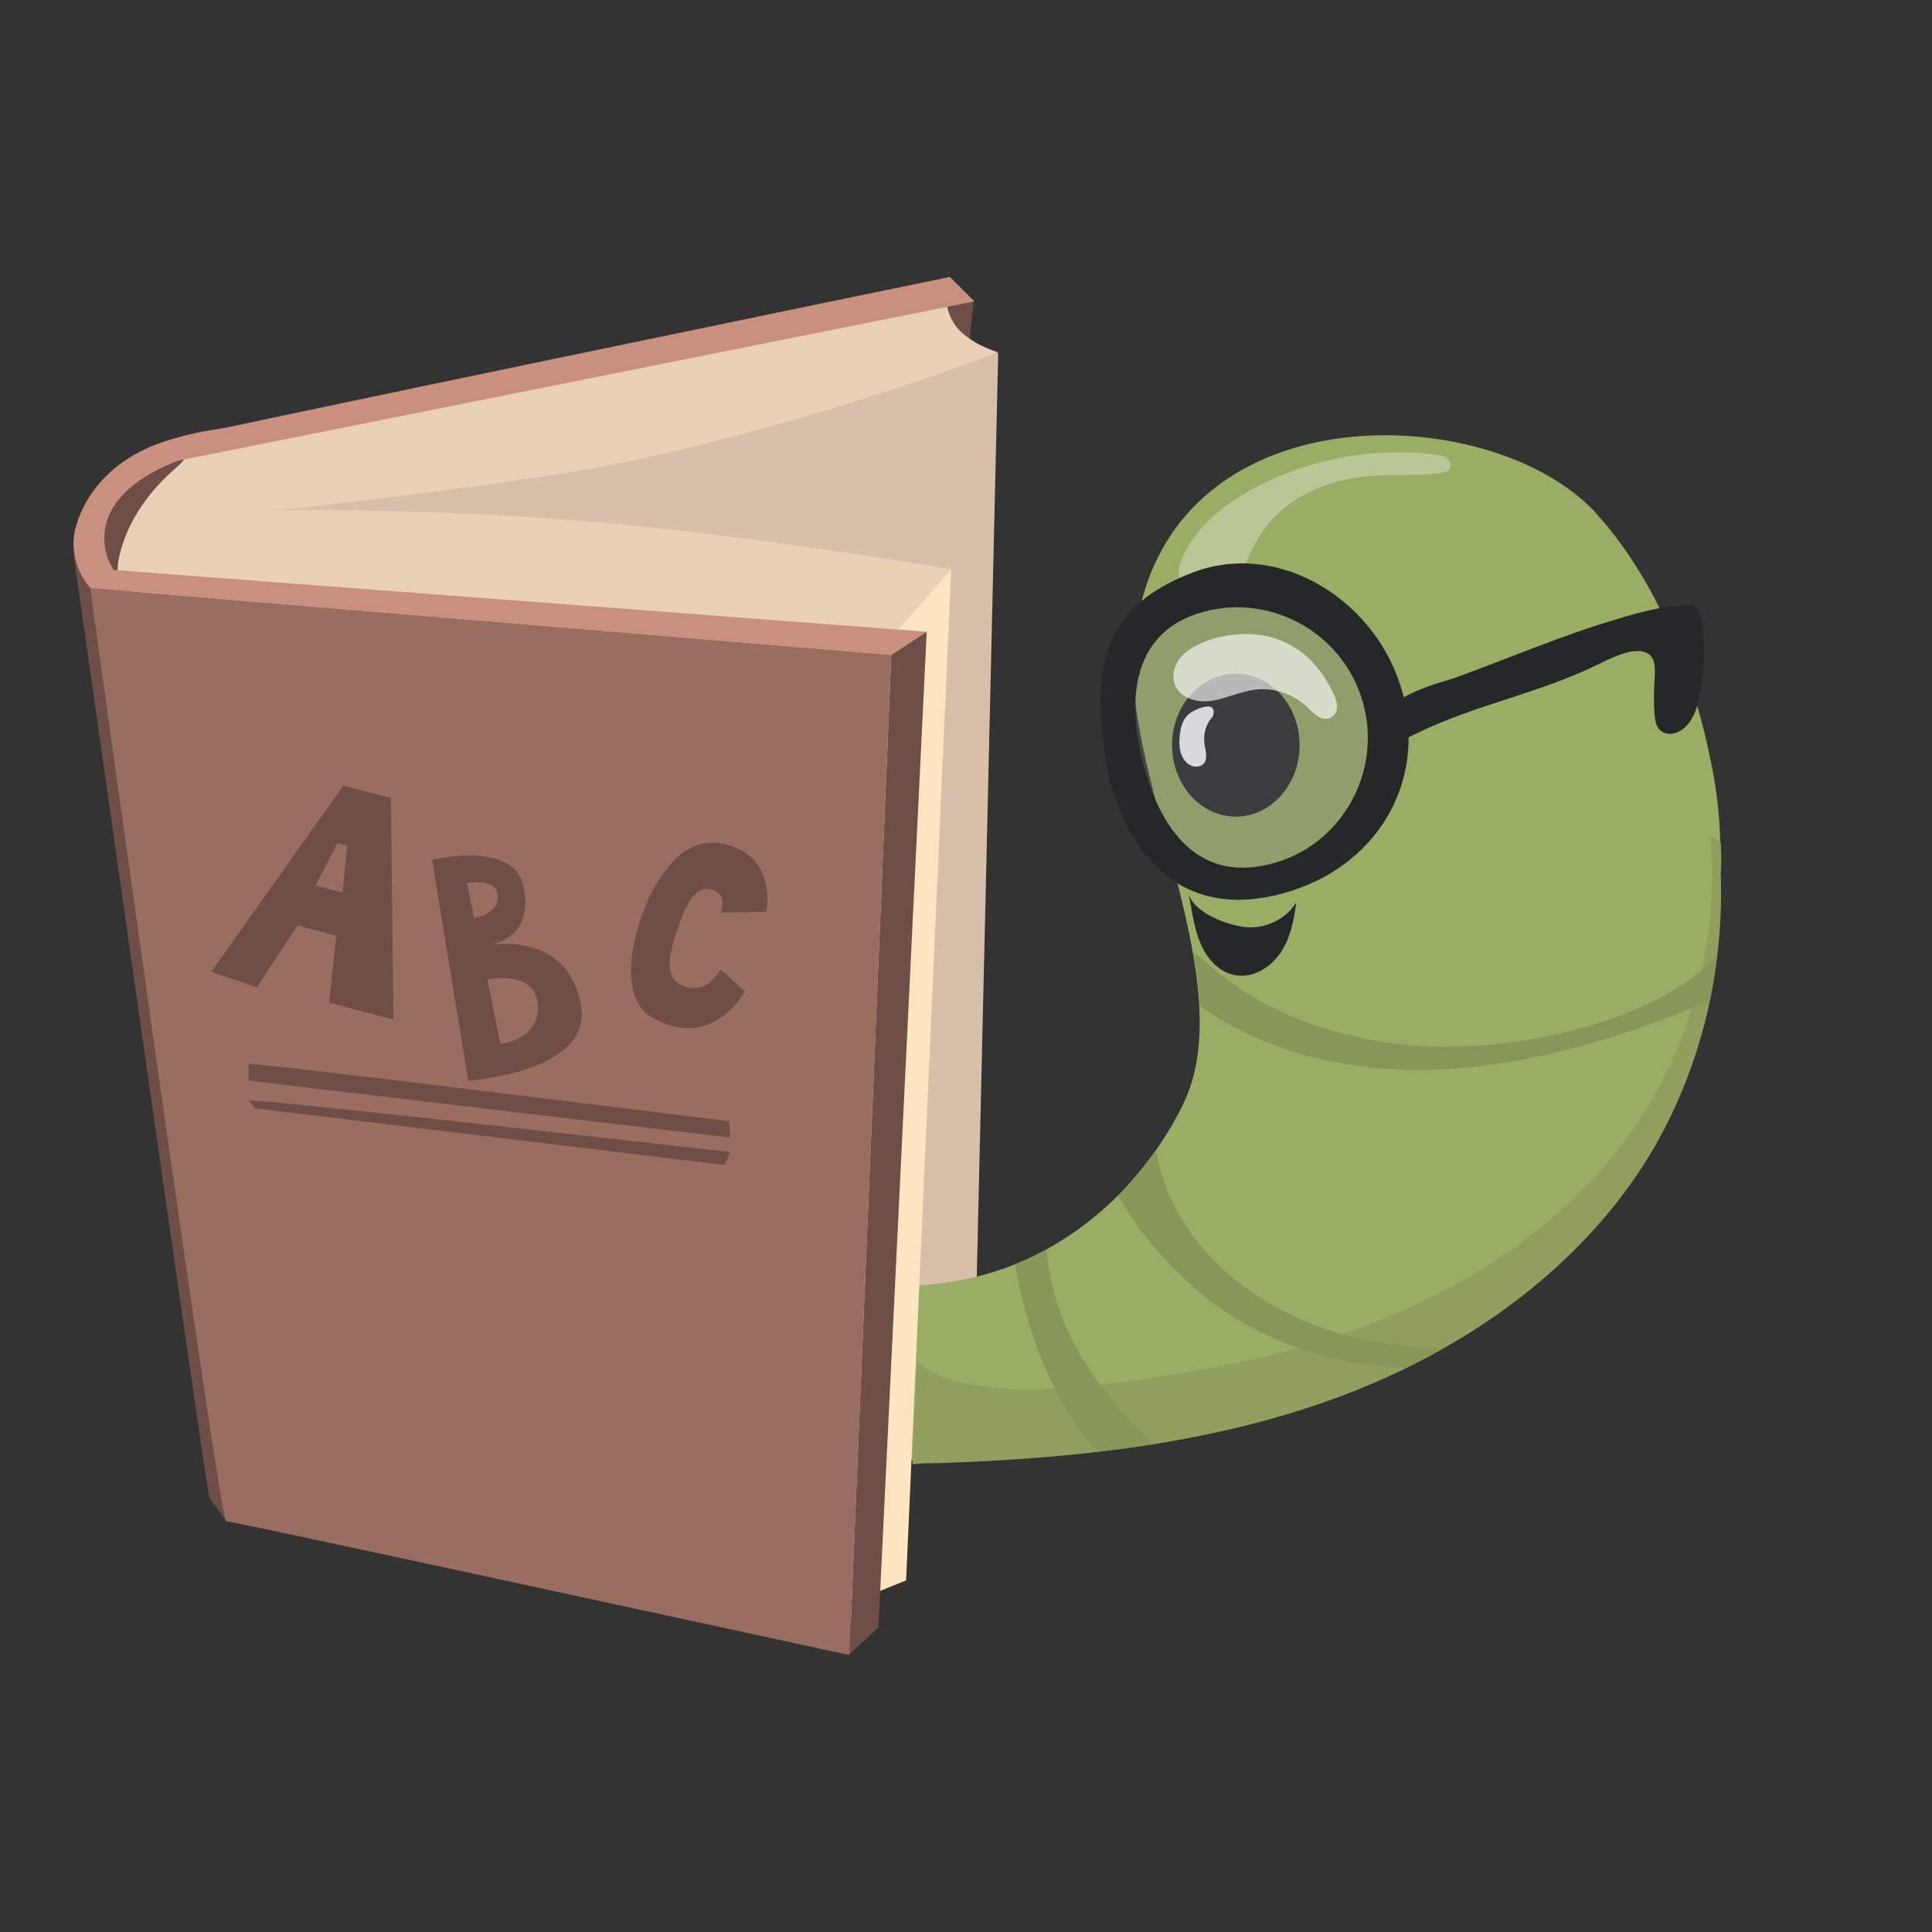 <?xml version="1.0" encoding="utf-8"?>
<!-- Generator: Adobe Illustrator 27.4.0, SVG Export Plug-In . SVG Version: 6.00 Build 0)  -->
<svg version="1.1" id="katman_1" xmlns="http://www.w3.org/2000/svg" xmlns:xlink="http://www.w3.org/1999/xlink" x="0px" y="0px"
	 viewBox="0 0 300 300" style="enable-background:new 0 0 300 300;" xml:space="preserve">
<rect x="0" y="0" width="300" height="300" fill="#333333" stroke="none"/>
<style type="text/css">
	.st0{fill:#6E4E46;}
	.st1{fill:#D8BFAA;}
	.st2{fill:#99AD65;}
	.st3{fill:#FEE5C1;}
	.st4{fill:#EAD0B5;}
	.st5{fill:#CA907F;}
	.st6{fill:#996E60;}
	.st7{fill:#262728;}
	.st8{fill:#FFFFFF;}
	.st9{opacity:0.32;fill:#FFFFFF;}
	.st10{fill:#909E5E;}
	.st11{fill:#879659;}
	.st12{opacity:0.27;fill:#76787B;}
	.st13{opacity:0.64;fill:#FFFFFF;}
</style>
<g>
	<g>
		<polygon class="st0" points="151.2,46.8 148.4,72.4 131.9,50.2 151.2,46.8 		"/>
		<path class="st1" d="M155,54.8l-3.8,163.8c0,0,6.1,4.3-27.7,9.3c-33.8,5-84-15.9-84-15.9L29.3,78.3l52.3-14.5L155,54.8L155,54.8z"
			/>
		<path class="st2" d="M267.1,135.4c0.2-5.5-0.2-11.1-1.3-16.5c-2.8-14.2-8.4-28.4-17.6-38.8C232,61.5,178.4,59.8,176,101.7
			c-1.1,20.2,16.8,51.2,7.7,69.8c-5.7,11.6-15.7,21.2-27.9,25.5c-10.3,3.6-22,3.6-32.3-0.1c-4.7-1.7-7.3-4.6-12.7-4.5
			c-4.9,0.1-9.7,1.8-13.5,4.9c-1,0.8-2,1.8-2.5,3c-0.7,1.6-0.7,3.4-0.3,5.1c1.6,8.2,9,14.1,16.8,17.2c10.8,4.3,22.7,4.4,34.2,4.1
			c21-0.7,42.1-2.9,61.8-10.1c19.7-7.2,37.9-19.9,48.8-37.8C264,165.8,267.6,150.5,267.1,135.4z"/>
		<polygon class="st3" points="147.7,88.5 140.7,245.4 129.1,250.1 126.8,91.3 147.7,88.5 		"/>
		<path class="st4" d="M22.4,81.3c1.1,0.2,52.7-5.2,72.3-9.1c30.3-5.9,60.3-17.5,60.3-17.5s-3.3-0.9-5.7-3.1
			c-2.4-2.2-2.4-5.3-2.4-5.3L29.3,68.7c0,0-5.1,2-6.9,3.5c-1.8,1.5-3.5,8-3.5,8L22.4,81.3z"/>
		<path class="st4" d="M21.1,80c0,0,41.3-3,87.9,2.8c22.6,2.8,38.7,5.6,38.7,5.6l-8.4,9.6l-4.9,154.5c0,0-97.3-19.5-97.7-20.1
			c-0.4-0.7-21.3-146.6-21.3-146.6L21.1,80L21.1,80z"/>
		<path class="st0" d="M19,90.7c-0.9-0.9-0.8-2.4-0.6-3.7c1-5.3,4.2-10.1,8.3-13.8c1-0.9,2.2-1.8,2.6-3.2c-3.7-1.2-7.9,0.6-10.4,3.7
			c-2.4,3-3.3,7.1-3.4,11c0,0.9,0,1.8,0.3,2.6c0.3,0.8,0.9,1.5,1.8,1.7L19,90.7z"/>
		<path class="st5" d="M25.4,68.6c0.8-0.6,122.1-25.6,122.1-25.6l3.8,3.8l-127,25.4L25.4,68.6L25.4,68.6z"/>
		<path class="st0" d="M11.4,85.9c0,0,20.7,145.9,21.1,146.6c0.4,0.7,2.6,3.6,2.6,3.6L20.1,95.1L11.4,85.9L11.4,85.9z"/>
		<polygon class="st5" points="17.6,88.5 143.9,98.1 138.4,101.7 15.5,91.4 		"/>
		<path class="st5" d="M15.1,92.4c-3.1-2.7-4.5-7.1-3.2-11c1.2-4,4.8-9.9,13.5-12.8c5.1-1.7,8.4-1.9,10.3-2.3
			c1.3-0.3,4.3,1.7,3.8,2.9c-4.6-0.4-13.1,2-18.1,5.6c-3.7,2.7-5.9,6.2-5,10.7c0.7,3.4,3.5,5.9,6.2,8.1c-2.6,0.3-5.3,0-7.8-1
			c0.6-0.4,1.3-0.7,1.9-1.1L15.1,92.4z"/>
		<polygon class="st0" points="138.4,101.7 143.9,98.1 136.4,252.7 131.9,256.9 		"/>
		<path class="st6" d="M14,91.3c0,0,20.1,144.9,21.1,144.9c1,0,96.8,20.8,96.8,20.8l6.5-155.3L14,91.3z"/>
		<path class="st0" d="M60.7,123.9l-7.4-1.9l-20.5,28.9l7.1,2.4l6.3-9.6l6,1.6l-1.1,10.4l10,2.6L60.7,123.9z M49,137.5l3.4-6.6
			l1.5,0.4l-0.7,7.3L49,137.5z"/>
		<path class="st0" d="M90.2,156.1c-1.8-10.2-11.3-9.8-14-9.4c1.9-0.4,6.7-2.1,5-9.3c-1.6-6.9-14.1-3.9-14.1-3.9l5.6,34.3
			C72.6,167.8,92.1,166.6,90.2,156.1z M73.6,142.5l-1.1-5.4c0,0,4.3-0.7,4.7,1.5C78,142.3,72.6,142.7,73.6,142.5z M77.7,162.1l-2-10
			c0,0,7.5-1.6,7.8,3.9C83.9,161.5,77.7,162.1,77.7,162.1z"/>
		<path class="st0" d="M119,141.6c0,0,1.5-7.3-4.6-9.9c-5.7-2.4-9.7,0.5-13,6.5c-3.2,6-5.6,16.5-0.3,19.7c9.4,5.6,14.8-4,14.5-4.1
			c-0.4-0.1-3.5-3.3-3.7-3.2c-0.2,0.1-2.2,4.3-6.2,2.3c-2.8-1.4-1.6-5.5-0.3-9.2c1.5-4.2,2.9-6.3,5.3-5.5c2.4,0.8,1.2,3.5,1.2,3.5
			L119,141.6z"/>
		<path class="st0" d="M38.6,165.2c0.6-0.3,74.6,8.9,74.6,8.9s0.3,2.5,0,2.5c-0.3,0-74.6-8.8-74.6-8.8V165.2z"/>
		<path class="st0" d="M38.6,170.9c0.3-0.5,74.8,8,74.8,8l-0.9,2l-72.9-8.8L38.6,170.9z"/>
		<path class="st7" d="M193.9,144c2.9,0.1,5.9-1.4,7.4-3.9c-0.4,2.8-0.9,5.6-2.5,7.9c-1.6,2.3-4.4,4-7.1,3.4
			c-2.6-0.5-4.5-2.8-5.4-5.2c-1-2.4-1.2-5.1-1.8-7.6C185.2,141.8,191.1,143.9,193.9,144z"/>
		<g>
			<ellipse class="st7" cx="191.9" cy="115.7" rx="9.9" ry="11.1"/>
			<path class="st8" d="M183.2,114.2c-0.1,0.8-0.1,1.7,0.1,2.5c0.2,0.8,0.7,1.7,1.5,2.1c0.7,0.4,1.7,0.3,2.2-0.3
				c0.6-0.9,0.1-2.2,0-3.3c-0.1-1.2,0.2-2.4,0.8-3.3c0.2-0.3,0.5-0.5,0.6-0.9c0.1-0.3,0.1-0.8-0.2-1.1c-0.6-0.6-2.6,0.3-3.2,0.7
				C183.8,111.3,183.3,112.8,183.2,114.2z"/>
		</g>
		<path class="st9" d="M188.7,92.9c1.8-0.7,3.1-2.2,4-3.9c0.9-1.7,1.5-3.5,2.5-5.1c3.4-6.2,10.6-9.5,17.7-10c3.6-0.3,7.3,0.1,11-0.5
			c0.5-0.1,1-0.2,1.2-0.6c0.4-0.5,0.1-1.3-0.4-1.6c-0.5-0.4-1.1-0.5-1.8-0.6c-10.3-1.3-21,0.9-29.9,6.2c-4,2.4-7.6,5.6-9.5,10
			C182,90.4,184.3,94.6,188.7,92.9z"/>
		<path class="st10" d="M145.6,227.2c21-0.7,42.1-2.9,61.8-10.1c19.7-7.2,37.9-19.9,48.8-37.8c7.8-13,11.5-28.2,11-43.4
			c0.1-1.7,0.1-3.3,0-5c-0.4-0.5-1-0.9-1.6-1c1.5,16.4-3.2,33.4-12.9,46.7c-9.1,12.5-22.4,21.7-36.7,27.7
			c-14.3,6-29.7,8.9-45.1,10.7c-4.3,0.5-8.7,0.8-13,0.7c-3.8-0.1-7.7-0.6-11.3-1.8c-1.6-0.6-2.9-1.5-4.2-2.4l-0.7,15.9
			C142.9,227.2,144.2,227.2,145.6,227.2z"/>
		<g>
			<path class="st11" d="M248.1,158.9c-11.1,3.4-23.1,4.7-34.5,2.7c-7.1-1.2-14.1-3.7-20.2-7.5c-2.9-1.8-5.4-4.1-8.1-6.3
				c0.5,2.9,0.9,5.7,1,8.4c8.6,6.1,19.1,9.2,29.6,9.8c11,0.7,22-1.3,32.5-4.4c5.6-1.7,11.1-3.6,16.5-6c0.2-0.1,0.4-0.2,0.6-0.2
				c0.5-2.3,0.8-4.6,1.1-6.9C261.8,153.5,254.8,156.8,248.1,158.9z"/>
			<path class="st11" d="M166.3,207.7c-2.1-4.2-3.4-9-3.8-13.7c-1.6,0.9-3.2,1.7-4.9,2.3c1.2,6.9,3.3,13.6,6.4,19.8
				c1.7,3.3,3.9,6.8,6.6,9.3c2.8-0.3,5.6-0.7,8.4-1.2C174.1,219.5,169.3,213.8,166.3,207.7z"/>
			<path class="st11" d="M179.5,178.6c-1.8,2.5-3.8,4.9-5.9,7.1c3.4,5.8,7.9,11.1,13.2,15.4c5.9,4.8,16.2,10.7,31.4,11.3
				c2-0.9,4-2,5.9-3.1C200.5,209.2,182.4,196,179.5,178.6z"/>
		</g>
		<path class="st7" d="M218.3,114.8c0.4-0.3,0.8-0.5,1.2-0.7c9.7-4.8,19.3-6.3,29-11.1c2.6-1.3,5.7-2.6,7.4-1.5
			c1.3,0.8,1.1,2.7,1,4.4c-0.1,1.7-0.1,3.3,0,4.9c0.1,0.9,0.2,1.8,0.7,2.4c0.5,0.6,1.5,1,2.6,0.6c2.1-0.7,3.1-3.1,3.5-4.8
			c1-4.4,1.1-8.7,0.5-12.7c-0.1-0.8-0.3-1.7-1.1-2.1c-0.5-0.3-1.3-0.3-2-0.2c-3.2,0.2-6.6,1.1-9.9,2.1c-8.8,2.6-16.6,6-25.4,9.2
			c-1.2,0.4-6.5,1.7-9.5,4.1L218.3,114.8z"/>
		<g>
			<path class="st12" d="M198.1,136.7c-12.2,3.3-19.8-4.4-23.1-16.6c-3.3-12.2-1-24.3,11.1-27.6s24.8,3.9,28.1,16.1
				S210.3,133.4,198.1,136.7z"/>
			<g>
				<path class="st7" d="M172.2,120.8c-2.7-15.2-2.5-26,13-31.9c13.7-5.2,28.8,4.6,32.6,18.7c3.8,14.2-4.3,27.2-18.5,31.1
					C185.2,142.6,176,135,172.2,120.8z M211.7,109.3c-2.9-10.8-14.1-17.2-24.8-14.3c-10.8,2.9-12.2,13.1-9.3,23.9
					c2.9,10.8,9.1,18.1,19.9,15.2C208.2,131.3,214.6,120.1,211.7,109.3z"/>
			</g>
			<path class="st13" d="M197.2,98.9c-3.3-0.8-6.8-0.5-10,0.7c-1.5,0.6-2.9,1.3-3.9,2.5s-1.4,3-0.8,4.4c0.9,2,3.6,2.7,5.8,2.3
				c2.2-0.4,4.3-1.4,6.5-1.7c2.9-0.4,5.9,0.6,8.1,2.6c0.5,0.5,1,1.1,1.7,1.5c0.6,0.4,1.5,0.6,2.1,0.2c0.7-0.4,1-1.2,0.9-2
				c-0.1-0.8-0.4-1.5-0.8-2.2C204.7,103.1,201.9,100.2,197.2,98.9z"/>
		</g>
	</g>
</g>
</svg>
